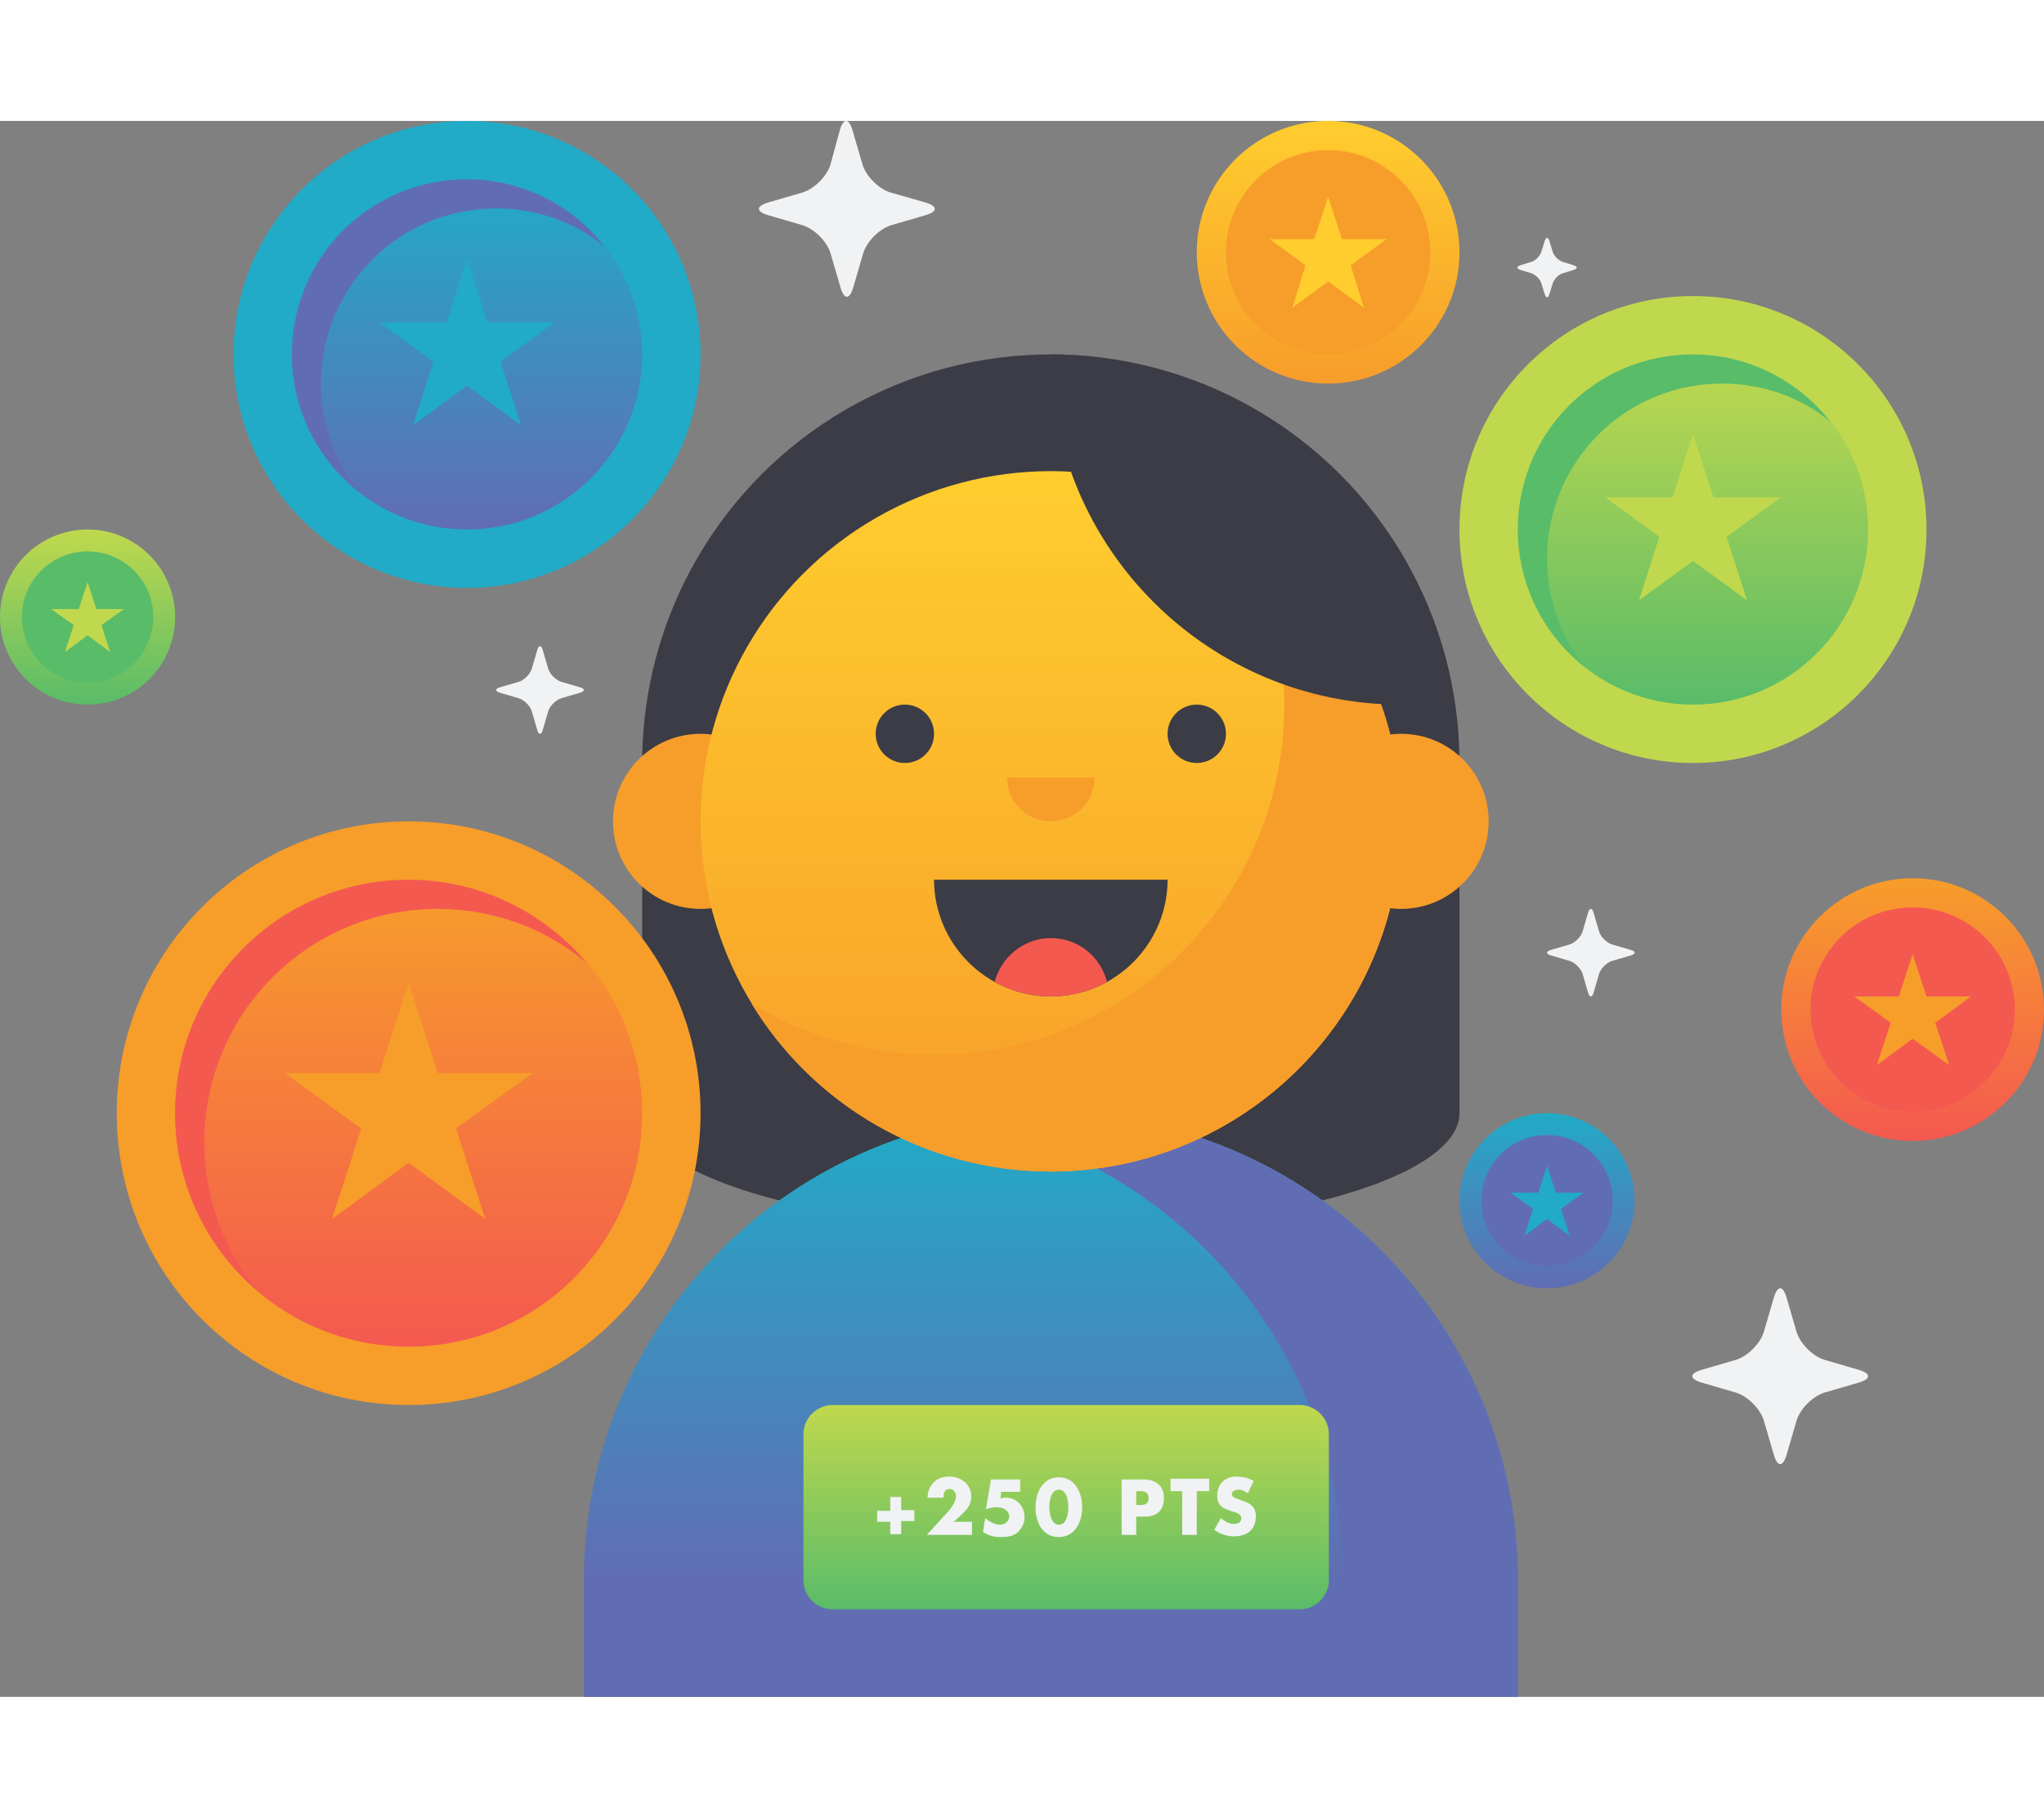 <svg class="db mhc" xmlns="http://www.w3.org/2000/svg" width="580.1" height="516" viewBox="0 0 280.1 216">
  <rect x="0" y="0" width="280.1" height="216" fill="#808080" stroke="none"/>
  <linearGradient id="win-SVGID_1_" gradientUnits="userSpaceOnUse" x1="262.111" y1="139.796" x2="262.111" y2="103.796">
    <stop offset="0" stop-color="#F45950"></stop>
    <stop offset="1" stop-color="#F79D2A"></stop>
  </linearGradient>
  <g class="win-star-three">
    <circle fill="url(#win-SVGID_1_)" cx="262.1" cy="121.8" r="18"></circle>
    <circle fill="#F45950" cx="262.1" cy="121.8" r="14"></circle>
    <path fill="#F79D2A" d="M262.1 114.2l1.9 5.8h6.1l-4.9 3.6 1.9 5.8-5-3.6-4.9 3.6 1.9-5.8-5-3.6h6.1"></path>
  </g>
  <ellipse fill="#3B3C45" cx="144" cy="136" rx="56" ry="16"></ellipse>
  <path fill="#3B3C45" d="M88 88h112v48H88z"></path>
  <circle fill="#3B3C45" cx="144" cy="88" r="56"></circle>
  <circle fill="#F79D2A" cx="96" cy="96" r="12"></circle>
  <circle fill="#F79D2A" cx="192" cy="96" r="12"></circle>
  <linearGradient id="win-SVGID_2_" gradientUnits="userSpaceOnUse" x1="144" y1="200" x2="144" y2="136">
    <stop offset="0" stop-color="#616DB3"></stop>
    <stop offset="1" stop-color="#21ABC7"></stop>
  </linearGradient>
  <path fill="url(#win-SVGID_2_)" d="M144 136c-35.3 0-64 28.7-64 64h128c0-35.3-28.7-64-64-64z"></path>
  <path fill="#616DB3" d="M144 136c-4.1 0-8.1.4-12 1.1 29.6 5.6 52 31.6 52 62.9H80v16h128v-16c0-35.3-28.7-64-64-64z"></path>
  <linearGradient id="win-SVGID_3_" gradientUnits="userSpaceOnUse" x1="144" y1="144" x2="144" y2="48">
    <stop offset="0" stop-color="#F79D2A"></stop>
    <stop offset="1" stop-color="#FFCD2E"></stop>
  </linearGradient>
  <circle fill="url(#win-SVGID_3_)" cx="144" cy="96" r="48"></circle>
  <path fill="#F79D2A" d="M169 55c4.4 7.3 7 15.8 7 25 0 26.5-21.5 48-48 48-9.2 0-17.7-2.6-25-7 8.4 13.8 23.6 23 41 23 26.5 0 48-21.5 48-48 0-17.4-9.2-32.6-23-41z"></path>
  <path fill="#3B3C45" d="M128 104c0 8.8 7.2 16 16 16s16-7.2 16-16h-32z"></path>
  <path fill="#F79D2A" d="M138 90c0 3.3 2.7 6 6 6s6-2.7 6-6h-12z"></path>
  <circle fill="#3B3C45" cx="164" cy="84" r="4"></circle>
  <circle fill="#3B3C45" cx="124" cy="84" r="4"></circle>
  <path fill="#3B3C45" d="M144 32c0 26.5 21.5 48 48 48 0-26.5-21.5-48-48-48z"></path>
  <path fill="#F45950" d="M136.3 118c2.3 1.3 4.9 2 7.7 2s5.4-.7 7.7-2c-.9-3.5-4-6-7.7-6s-6.8 2.6-7.7 6z"></path>
  <g class="win-star-one">
    <circle fill="#F79D2A" cx="56" cy="136" r="40"></circle>
    <linearGradient id="win-SVGID_4_" gradientUnits="userSpaceOnUse" x1="56" y1="168" x2="56" y2="104">
      <stop offset="0" stop-color="#F45950"></stop>
      <stop offset="1" stop-color="#F79D2A"></stop>
    </linearGradient>
    <circle fill="url(#win-SVGID_4_)" cx="56" cy="136" r="32"></circle>
    <path fill="#F45950" d="M28 140c0-17.7 14.3-32 32-32 7.8 0 15 2.8 20.5 7.5-5.9-7-14.7-11.5-24.5-11.5-17.7 0-32 14.3-32 32 0 9.9 4.5 18.7 11.5 24.5C30.8 155 28 147.8 28 140z"></path>
    <path fill="#F79D2A" d="M56 118.1l4 12.4h13l-10.5 7.6 4 12.4-10.5-7.7-10.5 7.7 4-12.4-10.5-7.6h13"></path>
  </g>
  <g class="win-star-three">
    <linearGradient id="win-SVGID_5_" gradientUnits="userSpaceOnUse" x1="182" y1="36" x2="182">
      <stop offset="0" stop-color="#F79D2A"></stop>
      <stop offset="1" stop-color="#FFCD2E"></stop>
    </linearGradient>
    <circle fill="url(#win-SVGID_5_)" cx="182" cy="18" r="18"></circle>
    <circle fill="#F79D2A" cx="182" cy="18" r="14"></circle>
    <path fill="#FFCD2E" d="M182 10.4l1.9 5.8h6.1l-4.9 3.6 1.8 5.8L182 22l-4.9 3.6 1.8-5.8-4.9-3.6h6.1"></path>
  </g>
  <g class="win-star-four">
    <linearGradient id="win-SVGID_6_" gradientUnits="userSpaceOnUse" x1="212" y1="160" x2="212" y2="136">
      <stop offset="0" stop-color="#616DB3"></stop>
      <stop offset="1" stop-color="#21ABC7"></stop>
    </linearGradient>
    <circle fill="url(#win-SVGID_6_)" cx="212" cy="148" r="12"></circle>
    <circle fill="#616DB3" cx="212" cy="148" r="9"></circle>
    <path fill="#21ABC7" d="M212 143.2l1.2 3.7h3.8l-3.1 2.2 1.2 3.7-3.1-2.3-3.1 2.3 1.2-3.7-3.1-2.2h3.8"></path>
  </g>
  <g class="win-star-four">
    <linearGradient id="win-SVGID_7_" gradientUnits="userSpaceOnUse" x1="12" y1="80" x2="12" y2="56">
      <stop offset="0" stop-color="#59BC69"></stop>
      <stop offset="1" stop-color="#C0D84D"></stop>
    </linearGradient>
    <circle fill="url(#win-SVGID_7_)" cx="12" cy="68" r="12"></circle>
    <circle fill="#59BC69" cx="12" cy="68" r="9"></circle>
    <path fill="#C0D84D" d="M12 63.2l1.2 3.7H17l-3.1 2.2 1.2 3.7-3.1-2.3-3.1 2.3 1.2-3.7L7 66.9h3.8"></path>
  </g>
  <g class="win-star-two">
    <circle fill="#C0D84D" cx="232" cy="56" r="32"></circle>
    <linearGradient id="win-SVGID_8_" gradientUnits="userSpaceOnUse" x1="232" y1="80" x2="232" y2="32">
      <stop offset="0" stop-color="#59BC69"></stop>
      <stop offset="1" stop-color="#C0D84D"></stop>
    </linearGradient>
    <circle fill="url(#win-SVGID_8_)" cx="232" cy="56" r="24"></circle>
    <path fill="#59BC69" d="M212 60c0-13.3 10.7-24 24-24 5.6 0 10.8 1.9 14.8 5.2-4.4-5.6-11.2-9.2-18.8-9.2-13.3 0-24 10.7-24 24 0 7.6 3.6 14.5 9.2 18.8-3.3-4-5.2-9.2-5.2-14.8z"></path>
    <path fill="#C0D84D" d="M232 42.9l2.8 8.7h9.2l-7.4 5.4 2.8 8.7-7.4-5.4-7.4 5.4 2.8-8.7-7.4-5.4h9.2"></path>
  </g>
  <g class="win-star-two">
    <circle fill="#21ABC7" cx="64" cy="32" r="32"></circle>
    <linearGradient id="win-SVGID_9_" gradientUnits="userSpaceOnUse" x1="64" y1="56" x2="64" y2="8">
      <stop offset="0" stop-color="#616DB3"></stop>
      <stop offset="1" stop-color="#21ABC7"></stop>
    </linearGradient>
    <circle fill="url(#win-SVGID_9_)" cx="64" cy="32" r="24"></circle>
    <path fill="#616DB3" d="M44 36c0-13.3 10.7-24 24-24 5.6 0 10.8 1.9 14.8 5.2C78.5 11.6 71.6 8 64 8 50.7 8 40 18.7 40 32c0 7.6 3.6 14.5 9.2 18.8-3.3-4-5.2-9.2-5.2-14.8z"></path>
    <path fill="#21ABC7" d="M64 18.9l2.8 8.7H76L68.6 33l2.8 8.7-7.4-5.4-7.4 5.4 2.8-8.7-7.4-5.4h9.2"></path>
  </g>
  <path
    fill="#F1F2F3"
    d="M116.8,1.2c-0.5-1.6-1.2-1.6-1.7,0L113.8,6c-0.5,1.6-2.2,3.3-3.8,3.8l-4.8,1.4c-1.6,0.5-1.6,1.2,0,1.7l4.8,1.4c1.6,0.5,3.3,2.2,3.8,3.8l1.4,4.8c0.5,1.6,1.2,1.6,1.7,0l1.4-4.8c0.5-1.6,2.2-3.3,3.8-3.8l4.8-1.4c1.6-0.5,1.6-1.2,0-1.7L122,9.8c-1.6-0.5-3.3-2.2-3.8-3.8L116.8,1.2z"></path>
  <path
    fill="#F1F2F3"
    d="M244.8,161.2c-0.5-1.6-1.2-1.6-1.7,0l-1.4,4.8c-0.5,1.6-2.2,3.3-3.8,3.8l-4.8,1.4c-1.6,0.5-1.6,1.2,0,1.7
l4.8,1.4c1.6,0.5,3.3,2.2,3.8,3.8l1.4,4.8c0.5,1.6,1.2,1.6,1.7,0l1.4-4.8c0.5-1.6,2.2-3.3,3.8-3.8l4.8-1.4c1.6-0.5,1.6-1.2,0-1.7
l-4.8-1.4c-1.6-0.5-3.3-2.2-3.8-3.8L244.8,161.2z"></path>
  <path
    fill="#F1F2F3"
    d="M218.4,108.6c-0.2-0.8-0.6-0.8-0.8,0l-0.7,2.4c-0.2,0.8-1.1,1.7-1.9,1.9l-2.4,0.7c-0.8,0.2-0.8,0.6,0,0.8
l2.4,0.7c0.8,0.2,1.7,1.1,1.9,1.9l0.7,2.4c0.2,0.8,0.6,0.8,0.8,0l0.7-2.4c0.2-0.8,1.1-1.7,1.9-1.9l2.4-0.7c0.8-0.2,0.8-0.6,0-0.8
l-2.4-0.7c-0.8-0.2-1.7-1.1-1.9-1.9L218.4,108.6z"></path>
  <path
    fill="#F1F2F3"
    d="M74.4,72.6c-0.2-0.8-0.6-0.8-0.8,0L72.9,75c-0.2,0.8-1.1,1.7-1.9,1.9l-2.4,0.7c-0.8,0.2-0.8,0.6,0,0.8
l2.4,0.7c0.8,0.2,1.7,1.1,1.9,1.9l0.7,2.4c0.2,0.8,0.6,0.8,0.8,0l0.7-2.4c0.2-0.8,1.1-1.7,1.9-1.9l2.4-0.7c0.8-0.2,0.8-0.6,0-0.8
L77,76.9c-0.8-0.2-1.7-1.1-1.9-1.9L74.4,72.6z"></path>
  <path
    fill="#F1F2F3"
    d="M212.3,16.4c-0.2-0.5-0.4-0.5-0.6,0l-0.5,1.6c-0.2,0.5-0.7,1.1-1.3,1.3l-1.6,0.5c-0.5,0.2-0.5,0.4,0,0.6
l1.6,0.5c0.5,0.2,1.1,0.7,1.3,1.3l0.5,1.6c0.2,0.5,0.4,0.5,0.6,0l0.5-1.6c0.2-0.5,0.7-1.1,1.3-1.3l1.6-0.5c0.5-0.2,0.5-0.4,0-0.6
l-1.6-0.5c-0.5-0.2-1.1-0.7-1.3-1.3L212.3,16.4z"></path>
  <g class="win-points">
    <linearGradient id="win-SVGID_10_" gradientUnits="userSpaceOnUse" x1="146.131" y1="204" x2="146.131" y2="176">
      <stop offset="0" stop-color="#59BC69"></stop>
      <stop offset="1" stop-color="#C0D84D"></stop>
    </linearGradient>
    <path fill="url(#win-SVGID_10_)" d="M182.1 200c0 2.2-1.8 4-4 4h-64c-2.2 0-4-1.8-4-4v-20c0-2.2 1.8-4 4-4h64c2.2 0 4 1.8 4 4v20z"></path>
    <g fill="#F0F2F3">
      <path
        d="M122 188.6h1.5v1.8h1.8v1.5h-1.8v1.8H122V192h-1.8v-1.5h1.8v-1.9zM133.2 192.1v1.7H127l3.1-3.4c.4-.5.9-1.2.9-1.9 0-.5-.3-1-.9-1-.5 0-.8.4-.8.9v.3h-2.2c.1-1.8 1.2-2.9 3-2.9 1.6 0 3 1.1 3 2.7 0 1.1-.5 1.7-1.2 2.4l-1.2 1.1h2.5zM137.2 187.9l-.1.9.6-.1c1.6-.1 2.7 1.2 2.7 2.7 0 .8-.4 1.6-1 2.1s-1.5.6-2.2.6c-.9 0-1.8-.2-2.5-.7l.3-1.9c.6.5 1.3.9 2.1.9.6 0 1.2-.5 1.2-1.1 0-.9-.9-1.3-1.7-1.3-.5 0-1 .1-1.5.3l.7-4.1h4v1.7h-2.6zM148.3 190c0 2-1 4.1-3.2 4.1-2.3 0-3.2-2.1-3.2-4.1s1-4.1 3.2-4.1 3.2 2.1 3.2 4.1zm-4.5 0c0 .7.2 2.4 1.3 2.4s1.3-1.6 1.3-2.4-.2-2.4-1.3-2.4-1.3 1.6-1.3 2.4zM153.7 186.2h3c1.6 0 2.8.8 2.8 2.5 0 1.8-1 2.6-2.7 2.6h-1.1v2.5h-2v-7.6zm2 3.5h.3c.7 0 1.4 0 1.4-.9 0-1-.7-1-1.4-1h-.3v1.9zM164 193.8h-2v-6h-1.6v-1.7h5.3v1.7H164v6zM171 188.1c-.4-.3-.8-.5-1.3-.5-.4 0-.9.2-.9.6 0 .4.5.6.9.7l.5.2c1.1.3 1.9.9 1.9 2.1 0 .8-.2 1.5-.8 2.1-.6.5-1.4.7-2.2.7-1 0-1.9-.3-2.7-.9l.9-1.6c.5.4 1.1.8 1.8.8.5 0 1-.2 1-.8 0-.6-.8-.8-1.2-.9-1.2-.4-2.1-.7-2.1-2.2 0-1.6 1.1-2.6 2.6-2.6.8 0 1.7.2 2.4.6l-.8 1.7z"></path>
    </g>
  </g>
</svg>
